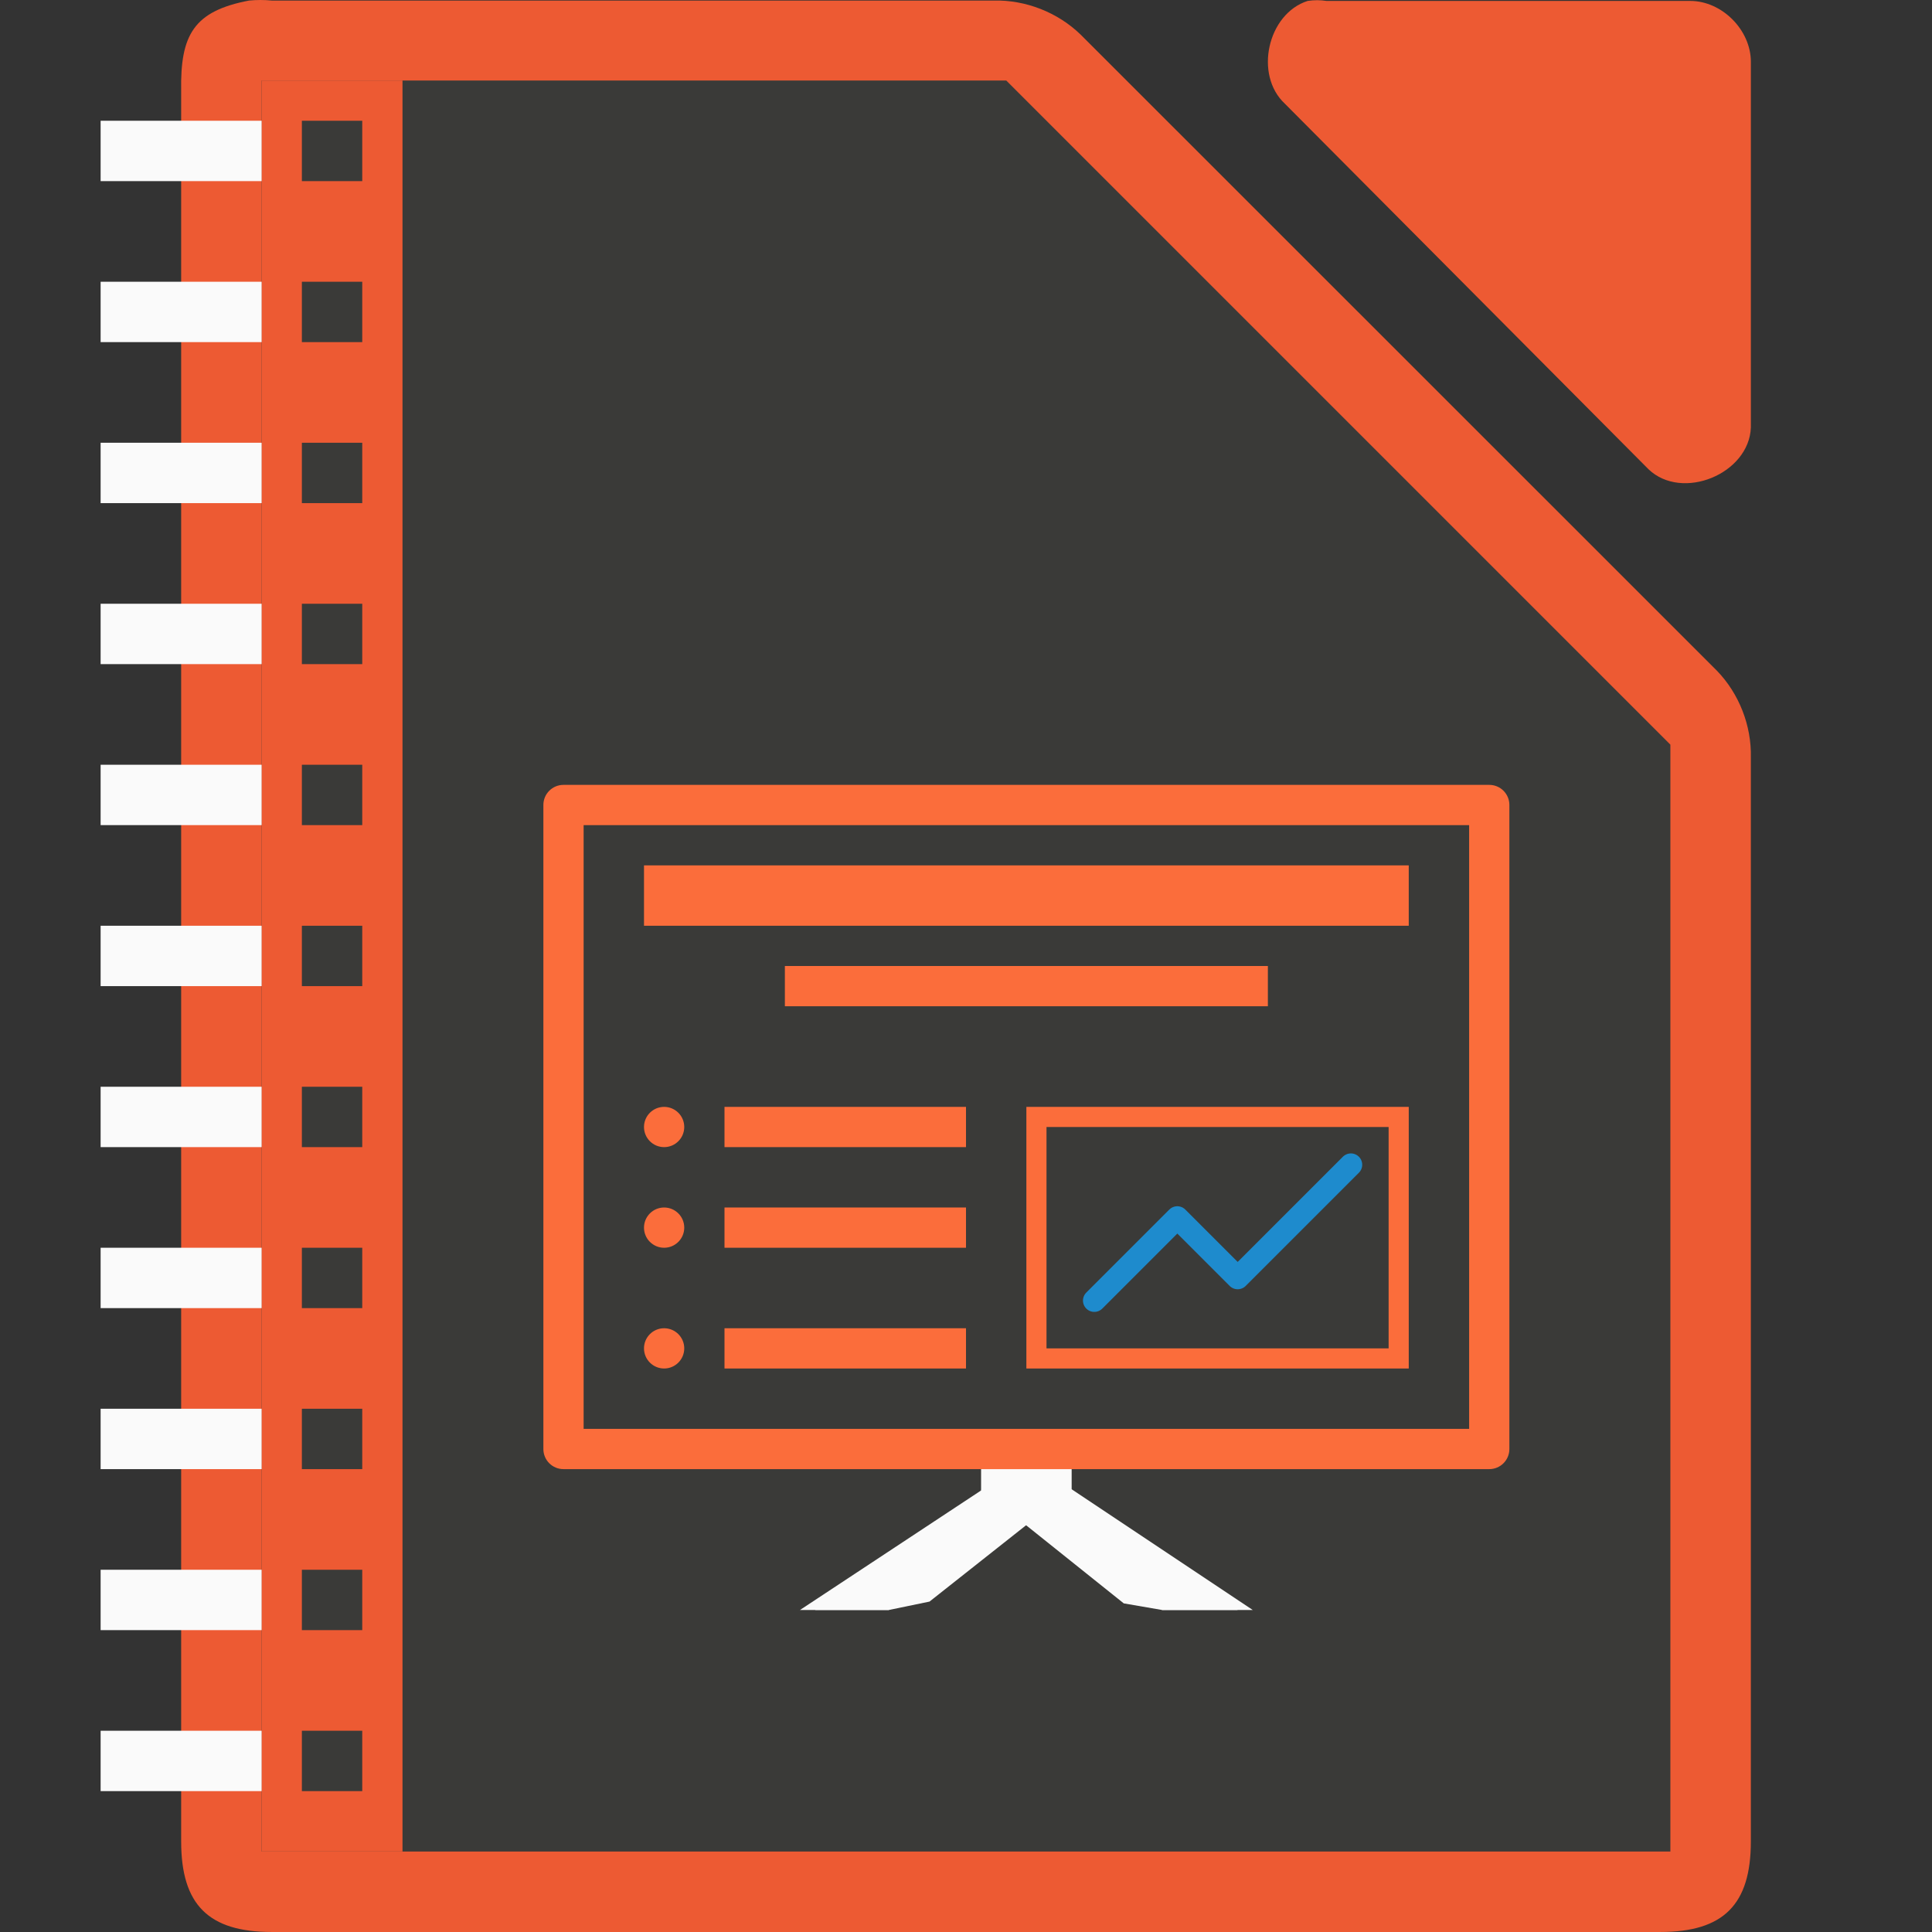 <svg height="96" width="96" xmlns="http://www.w3.org/2000/svg"><rect width="100%" height="100%" fill="#333333" stroke="none"/><path d="m12.377.027c-2.75.525-3.424 1.7-3.375 4.498v86.976c0 3.141 1.358 4.498 4.5 4.498h68.997c3.141-0 4.499-1.358 4.5-4.498v-53.864c.036-1.584-.585-3.173-1.687-4.311l-31.621-31.612c-1.139-1.102-2.728-1.724-4.312-1.687h-35.876c-.374-.036-.751-.036-1.125 0z" fill="#ed5a33"/><path d="m13 4v1.5 85 1.5h1.5 67 1.5v-1.5-52.844-.656l-.469-.469-32.156-32.156-.375-.375h-.656-34.844z" fill="#3a3a38"/><path d="m64.976.046c-1.997.64-2.669 3.68-1.129 5.109l18.071 18.166c1.669 1.591 4.995.23 5.082-2.081v-18.166c-0-1.585-1.435-3.027-3.012-3.028h-18.071c-.311-.048-.63-.048-.941 0z" fill="#ed5a33"/><g transform="translate(1)"><g fill="#fafafa" transform="translate(2)"><path d="m46.591 74-9.091 6h3.663l2.024-.418 7.062-5.582z"/><path d="m49.5 74 9 6h-3.754l-1.907-.329-7.088-5.671z"/><path d="m45.841 74-9.091 6h4.409l7.591-6z"/><path d="m45.75 72.5h4.5v2.25h-4.5z"/><path d="m50.25 74 9 6h-4.5l-7.5-6z"/></g><rect fill="none" height="31.5" rx=".75" width="45" x="27.5" y="40.25"/><rect fill="#3a3a38" height="31.5" rx=".75" width="45" x="27.5" y="40.25"/><rect fill="none" height="23.571" rx="1.5" transform="rotate(90)" width="11.756" x="59.994" y="-61.571"/><path d="m53.375 64.625 4.125-4.125 3 3 5.625-5.625" fill="none" stroke="#1e8bcd" stroke-linecap="round" stroke-linejoin="round" stroke-width="1.125"/><g fill="#fb6d3b" transform="translate(2)"><path d="m29 43h38v3h-38z"/><path d="m36 48h24v2h-24z"/><path d="m33 55h12v2h-12z"/><path d="m33 60h12v2h-12z"/><path d="m33 66h12v2h-12z"/><circle cx="30" cy="56" r="1"/><circle cx="30" cy="61" r="1"/><circle cx="30" cy="67" r="1"/><path d="m48 55v13h19v-13zm1 1h17v11h-17z"/><path d="m25 39c-.554 0-1 .446-1 1v32c0 .554.446 1 1 1h46c.554 0 1-.446 1-1v-32c0-.554-.446-1-1-1zm1 2h44v30h-44z"/></g></g><g fill="#fafafa"><path d="m13 4h7v88h-7z" fill="#ed5a33"/><path d="m15 6h3v3h-3z" fill="#3a3a38"/><path d="m5 6h8v3h-8z"/><path d="m15 14h3v3h-3z" fill="#3a3a38"/><path d="m5 14h8v3h-8z"/><path d="m15 22h3v3h-3z" fill="#3a3a38"/><path d="m5 22h8v3h-8z"/><path d="m15 30h3v3h-3z" fill="#3a3a38"/><path d="m5 30h8v3h-8z"/><path d="m15 38h3v3h-3z" fill="#3a3a38"/><path d="m5 38h8v3h-8z"/><path d="m15 46h3v3h-3z" fill="#3a3a38"/><path d="m5 46h8v3h-8z"/><path d="m15 54h3v3h-3z" fill="#3a3a38"/><path d="m5 54h8v3h-8z"/><path d="m15 62h3v3h-3z" fill="#3a3a38"/><path d="m5 62h8v3h-8z"/><path d="m15 70h3v3h-3z" fill="#3a3a38"/><path d="m5 70h8v3h-8z"/><path d="m15 78h3v3h-3z" fill="#3a3a38"/><path d="m5 78h8v3h-8z"/><path d="m15 86h3v3h-3z" fill="#3a3a38"/><path d="m5 86h8v3h-8z"/></g></svg>